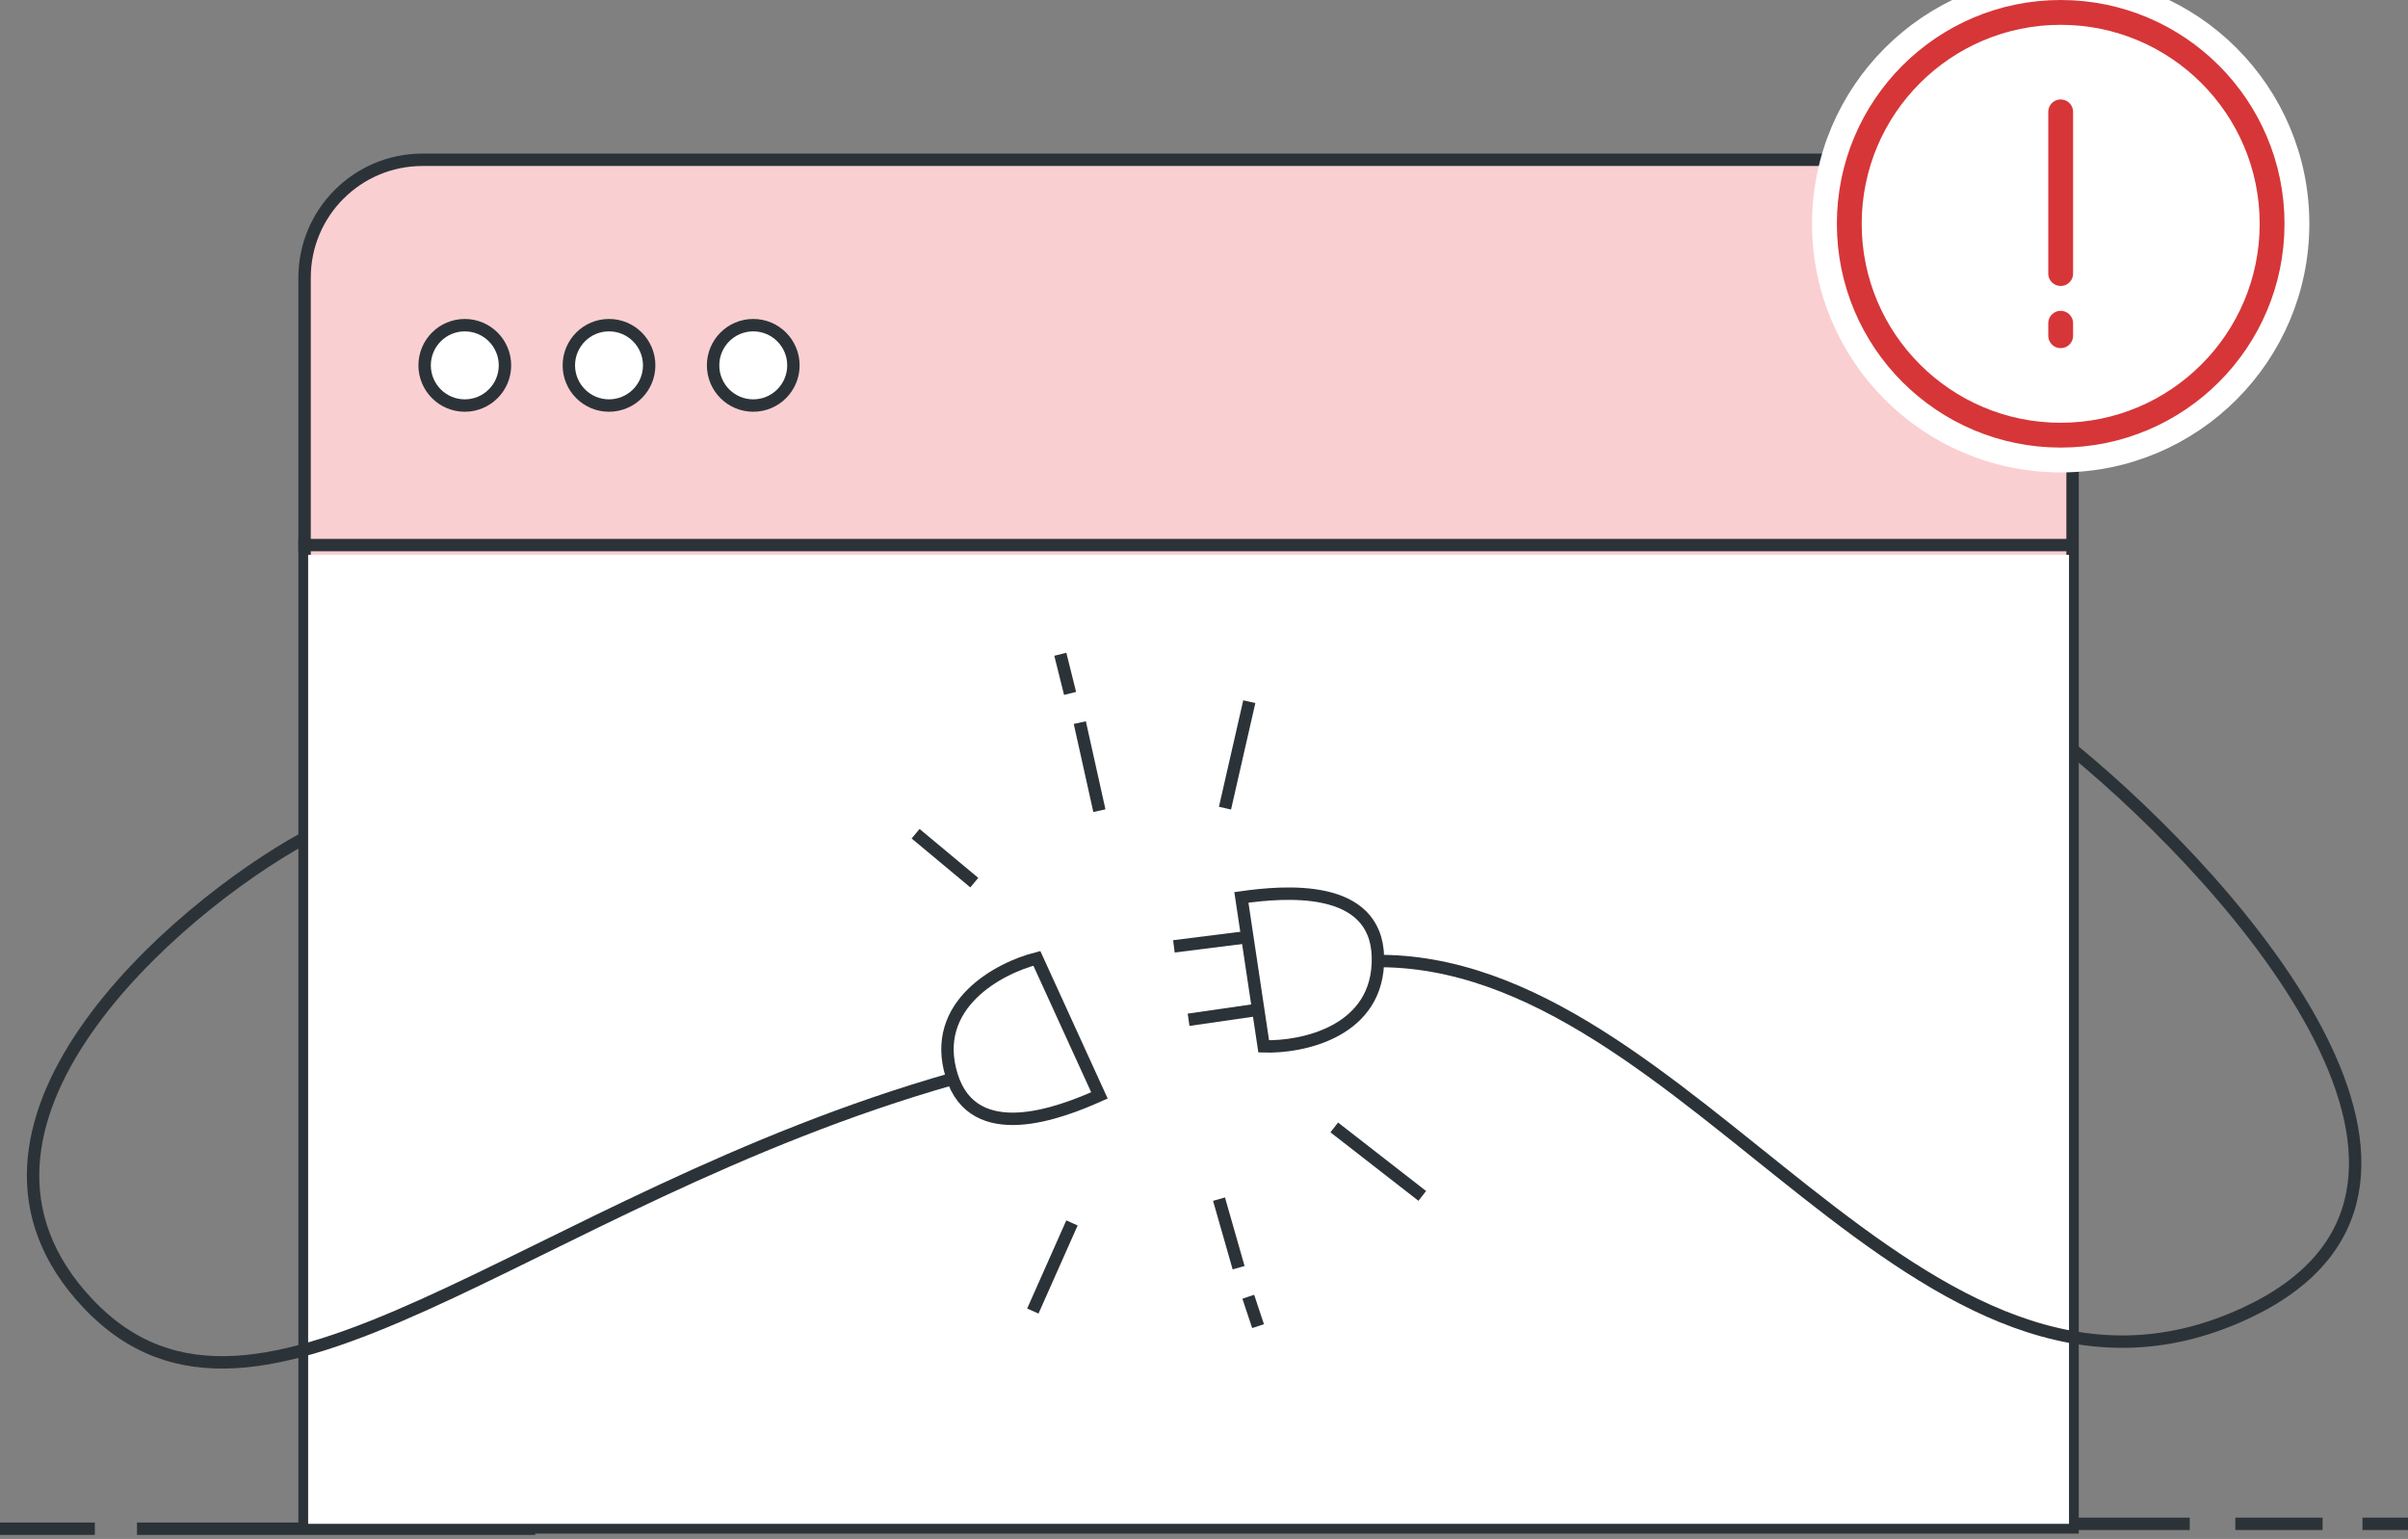 <svg width="194" height="124" viewBox="0 0 194 124" fill="none" xmlns="http://www.w3.org/2000/svg">
<rect x="0" y="0" width="194" height="124" fill="#808080" stroke="none"/>
<path d="M7.64 123.176H0" stroke="#2C3338"/>
<path d="M150.139 122.782H176.417" stroke="#2C3338"/>
<path d="M180.088 122.782H187.117" stroke="#2C3338"/>
<path d="M190.333 122.782L194 122.782" stroke="#2C3338"/>
<rect x="84.571" y="103.855" width="30.557" height="13.453" fill="#2D3338"/>
<path d="M24.538 22.375C24.538 17.128 28.791 12.875 34.038 12.875H157.477C162.724 12.875 166.977 17.128 166.977 22.375V123.07H24.538V22.375Z" fill="#FACFD2" stroke="#2C3338"/>
<circle cx="166.019" cy="18.032" r="19.032" fill="white" stroke="white" stroke-width="2"/>
<circle cx="166.019" cy="18.032" r="17.032" fill="white" stroke="#D63638" stroke-width="2"/>
<line x1="166.018" y1="9.014" x2="166.018" y2="22.041" stroke="#D63638" stroke-width="2" stroke-linecap="round"/>
<line x1="166.018" y1="26.045" x2="166.018" y2="27.05" stroke="#D63638" stroke-width="2" stroke-linecap="round"/>
<path d="M24.038 43.92L166.689 43.92" stroke="#2C3338"/>
<path d="M40.682 29.439C40.682 31.227 39.233 32.677 37.446 32.677C35.659 32.677 34.21 31.227 34.21 29.439C34.21 27.65 35.659 26.201 37.446 26.201C39.233 26.201 40.682 27.65 40.682 29.439Z" fill="white" stroke="#2C3338"/>
<path d="M52.301 29.439C52.301 31.227 50.852 32.677 49.065 32.677C47.278 32.677 45.829 31.227 45.829 29.439C45.829 27.65 47.278 26.2 49.065 26.2C50.852 26.2 52.301 27.65 52.301 29.439Z" fill="white" stroke="#2C3338"/>
<path d="M63.921 29.439C63.921 31.227 62.472 32.677 60.685 32.677C58.898 32.677 57.45 31.227 57.45 29.439C57.45 27.65 58.898 26.2 60.685 26.2C62.472 26.2 63.921 27.65 63.921 29.439Z" fill="white" stroke="#2C3338"/>
<path d="M43.118 123.176H11.034" stroke="#2C3338"/>
<path d="M24.826 44.709H166.689V122.782H24.826V44.709Z" fill="white"/>
<path d="M167.084 60.481C180.482 71.522 201.998 96.048 180.876 105.827C154.474 118.05 136.347 77.042 110.732 77.436" stroke="#2C3338"/>
<path d="M24.433 67.578C14.187 73.23 -6.366 90.8 7.094 105.038C20.886 119.627 42.165 96.757 76.843 86.899" stroke="#2C3338"/>
<path d="M76.67 86.659C74.904 80.936 80.511 77.983 83.535 77.221L88.576 88.261C85.417 89.671 78.436 92.381 76.67 86.659Z" stroke="#2C3338"/>
<path d="M111.013 77.139C111.13 83.127 104.926 84.415 101.81 84.311L100.012 72.308C103.437 71.826 110.895 71.151 111.013 77.139Z" stroke="#2C3338"/>
<path d="M94.575 76.253L100.849 75.464" stroke="#2C3338"/>
<line y1="-0.5" x2="6.158" y2="-0.5" transform="matrix(-0.768 -0.64 0.64 -0.768 78.814 70.733)" stroke="#2C3338"/>
<line y1="-0.5" x2="7.272" y2="-0.5" transform="matrix(-0.217 -0.976 0.976 -0.217 89.06 65.213)" stroke="#2C3338"/>
<line y1="-0.5" x2="3.252" y2="-0.5" transform="matrix(-0.242 -0.97 0.97 -0.243 86.696 55.75)" stroke="#2C3338"/>
<path d="M98.691 65.117L100.649 56.538" stroke="#2C3338"/>
<line y1="-0.5" x2="7.768" y2="-0.5" transform="matrix(-0.406 0.914 -0.914 -0.406 85.906 98.335)" stroke="#2C3338"/>
<line y1="-0.5" x2="5.742" y2="-0.5" transform="matrix(0.275 0.962 -0.961 0.275 97.729 96.758)" stroke="#2C3338"/>
<line y1="-0.5" x2="2.494" y2="-0.5" transform="matrix(0.316 0.949 -0.949 0.316 100.093 104.644)" stroke="#2C3338"/>
<line y1="-0.5" x2="8.988" y2="-0.5" transform="matrix(0.789 0.614 -0.614 0.79 107.187 91.237)" stroke="#2C3338"/>
<path d="M95.758 82.168L101.216 81.379" stroke="#2C3338"/>
</svg>
